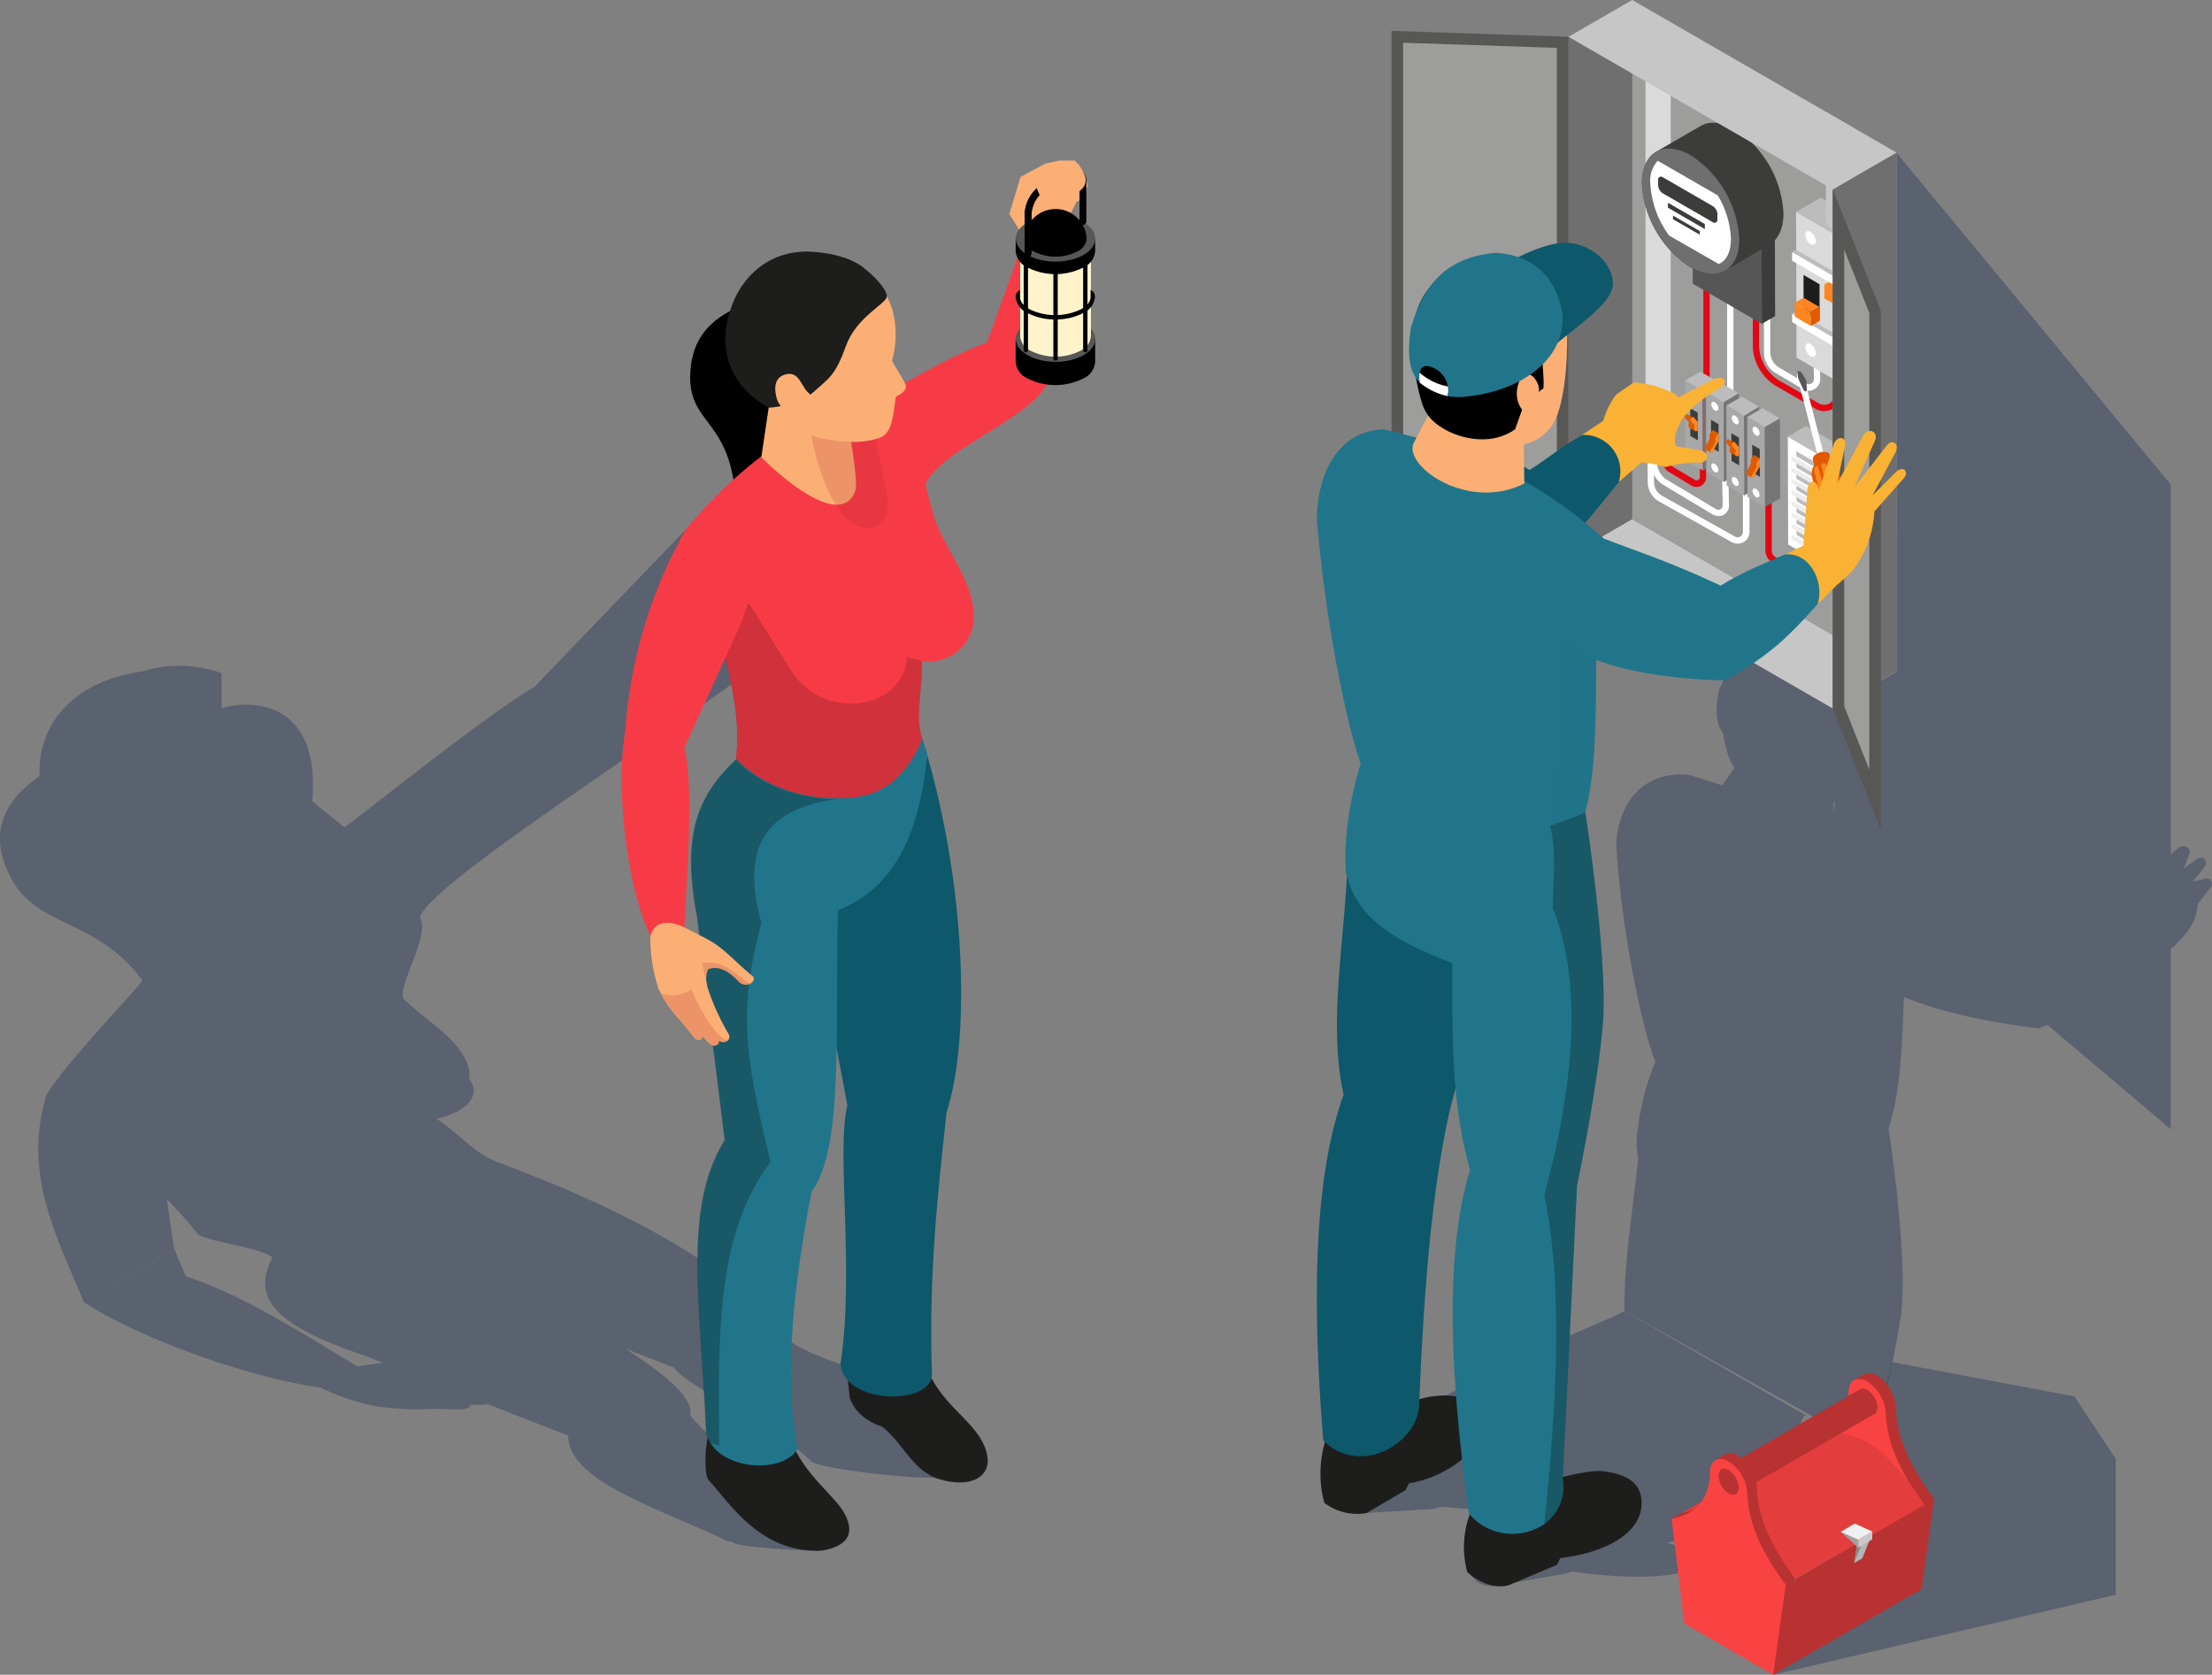 <svg xmlns="http://www.w3.org/2000/svg" width="944.047" height="714.735" viewBox="0 0 944.047 714.735">
  <rect x="0" y="0" width="944.047" height="714.735" fill="#808080" stroke="none"/>
  <g id="_30074_Convertido_" data-name="30074 [Convertido]" transform="translate(-0.002)">
    <g id="Layer_1" data-name="Layer 1" transform="translate(0.002)">
      <path id="Trazado_142" data-name="Trazado 142" d="M588.611,367.811l-4.2.87,4.553-5.568c3.1-3.509-.783-6.148-3.364-3.567l-5.075,3.683,2.291-5.8c1.711-3.074-2.552-5.307-5.075-2.552l-2.668,2.262V199.3L457.971,57.61,438.513,263.5c-2.465.522-4.988,1.16-7.6,1.943a48.582,48.582,0,0,0-9.425-2.552c-15.369-.551-25.026,3.683-31.522,11.02a24.1,24.1,0,0,0-4.611,6.612,58.387,58.387,0,0,0-3.074,6.5c-1.392,7.482-1.769,13.659,1.74,18.53a65.724,65.724,0,0,0,2.059,8.9,18.788,18.788,0,0,0,2.639,5.423l.232.232-5.278,7.482-1.682-.435c-4.031-1.334-8.149-2.668-12.44-3.973-19.632-1.972-30.507,12.035-31.174,30.3,2.726,40.25,11.8,80.269,16.761,92.158a101.153,101.153,0,0,0-6.5,22.01,102.726,102.726,0,0,0-1.421,10.382,28.776,28.776,0,0,0,.2,6.351c0,1.131,0,1.885.377,2.03-2.088,21.6-6.351,45.615-5.8,65.566l105,58.868a9.575,9.575,0,0,1,.493-1.8,459.053,459.053,0,0,0,12.615-56.113v-1.189c2.2-20.067-2.9-60.347-4.872-73.57-.377-2.726-.638-4.321-.638-4.321,5.191-14.963,5.8-35.176,6.583-55.939,20.444,8.7,49.733,12.586,57.534,13.368l3.712-1.45,52.633,44.542V397.419a19.843,19.843,0,0,0,1.769-1.392c5.945-6.061,9.135-10.092,9.773-17.805l5.017-6.525C594.092,369.7,591.8,366.129,588.611,367.811Zm-156.855-33.03-.522,5.6v-5.539Z" transform="translate(351.381 7.521)" fill="#223457" opacity="0.4"/>
      <path id="Trazado_143" data-name="Trazado 143" d="M171.737,459.643A140.13,140.13,0,0,1,185.28,474.9l115.473-66.7a13.8,13.8,0,0,0,0-3.944c-3.451-12.818-15.978-18.878-27.723-29.927-4.06-3.828,11.6-27.984,6.67-35.031,4.843-18.153,167.294-115.763,175.124-134.845a3.158,3.158,0,0,0,0-.522,36.539,36.539,0,0,0,18.994-6.873c3.625-2.9,5.133-6.09,4.611-8.9l-2.059-11.281a7.453,7.453,0,0,0-3.219-4.611l-2-10.759a7.888,7.888,0,0,0,1.392-5.8,3.77,3.77,0,0,0-2.9-2.9l-2.9-15.224a8.351,8.351,0,0,0,1.421-5.8l-1.247-6.815a11.31,11.31,0,0,0-7.076-7.511,1.8,1.8,0,0,0,.29-1.392L456.68,97.679l.174-2.175c-.319-.812-.7-1.566-1.044-2.32a10.092,10.092,0,0,0-3.48-6.09c-.464-.551-.9-1.131-1.421-1.711s-.986-1.16-1.508-1.653l-.609-.464-.493-.522c-.754-.522-1.421-1.131-2.146-1.595l-9.338.957-7.946,2.7-6.438,4.437-7.685,5.51L412.921,117.8l8.178,8.323a7.888,7.888,0,0,0-.783,5.423l1.653,7.047a8.148,8.148,0,0,0,1.856,3.335l-95.406,99.147c-16.558,9.135-67.6,49.849-80.907,59.854-4.118-3.886-15.137-11.6-13.658-11.774,3.393-44.542-28.825-42.425-38.771-39.09V234.989a54.518,54.518,0,0,0-34.161-.638c-29,4.147-44.455,22.387-43.5,44.629-13.339,9.28-20.3,20.937-15.253,36.307,10,30.188,37,21.256,59.245,50.951-8.352,10.092-35.466,38.307-41.265,49.3v.174c-9.222,31.609,2.755,56.142,14.76,84.329.261.928.986,2.349,1.3,3.306L174.869,480.9ZM450.271,111.657l1.769-6.119,1.8-1.247,2.088,10.9a19.371,19.371,0,0,0-5.655-3.422Z" transform="translate(-100.522 52.245)" fill="#223457" opacity="0.4"/>
      <path id="Trazado_144" data-name="Trazado 144" d="M420.79,228.09c-3.77,3.161-77.92,30.71-104.947,55.794,0,0-5.974,7.163-5.8,7.308-8.381,3.277-11.194,12.615-13.224,16.123,3.161,2.9,3.741,6.293,10.672,7.163l32.073-1.943,3.335-.986a161.144,161.144,0,0,0,31.9.638c-3.393,3.451-6.728,6.989-9.976,10.527l.232.261c-8.7,3.19-9.106,12.963-11.107,16.558,3.335,2.9,3.132,5.423,10.962,6.061l30.391-5.365,3.393-.928c19.748,2.9,44.89,3.6,52.981-2.465,5.191-3.886-.812-6.9-12.064-9.657-5.22-.986,41.294-3.248,33.32-3.944l24.5-50.284.783-.377Z" transform="translate(272.422 331.414)" fill="#223457" opacity="0.4"/>
      <path id="Trazado_145" data-name="Trazado 145" d="M423.408,357.329c6.061,3.161,37.959,6.96,53.619,6.873V332.129a23.2,23.2,0,0,0-4.263-.957c0-.2-9.309-2.9-9.512-3.132-21.2-13.368-40.6-12.991-55.446-27.375-7.54-16.471-48.66-44.774-109.21-67.654v-.145l-7.772-2.9-1.392-.522a40.6,40.6,0,0,1-7.627-4c-4.872-3.393-8.845-7.743-17.4-13.832l-.87-.638h-.2c14.992-3.451,18.675-10.875,14.122-17.051l-115.473,66.7c10.208,4.147,25.78,5.133,31.435,9.541-4.321,8.323-4.35,15.369,1.363,22.01s18.1,13.253,37.844,19.806l7.888,3.074-10.846,1.595c-25.432-15.4-51.328-31.638-73.193-38.336l-4.9-11.6L112.83,289.094c21.111,14.209,67.915,31.9,101.177,36.6a97.406,97.406,0,0,0,24.069,8.062l2.9.348a135.386,135.386,0,0,0,20.589.7l11.049.145c2.407.29,6.264-.812,4.785-1.943h5.394a11.6,11.6,0,0,0,2.407-.319l14.7,5.8,19.719,7.685a14.671,14.671,0,0,0,.464,3.567c4.408,16.993,36.915,26.969,67.6,41.468a14.5,14.5,0,0,0,2,.377c2.465,2.581,35.031,3.857,37.38,3.857,4.582-6.583,9.918-17.544-1.479-18.53a3.168,3.168,0,0,0,.145-.493c-20.908-6.873-38.279-21.227-54-38.742,1.566-7.656-10.556-17.4-27.636-28.593l20.734,8.091C371.964,326.706,407.748,341.292,423.408,357.329Z" transform="translate(-77.138 266.495)" fill="#223457" opacity="0.4"/>
      <path id="Trazado_146" data-name="Trazado 146" d="M226.51,141.324c17.747-6.554,34.364-19.255,55.939-27.143l15.63-43.7H313.1c7.54,27.056-1.3,42.483-5.394,62.116-10.237,16.964-52.546,29.463-53.01,47.355Z" transform="translate(138.841 31.973)" fill="#f73b46"/>
      <path id="Trazado_147" data-name="Trazado 147" d="M253.536,95.957l1.1-5.394-5.568-9.019,4.785-15.775,5.8-3.161,4.93-2.552,5.8-1.276h6.525a17.676,17.676,0,0,1,1.885,2,21.923,21.923,0,0,1,3.654,8.7l-1.421,5.249-3.335,1.682-2.378,4.814-1.856,4.988a6.931,6.931,0,0,1-2.233,3.074l-2.9,2.349-2.9,5.626Z" transform="translate(181.702 9.744)" fill="#fcaf75"/>
      <path id="Trazado_148" data-name="Trazado 148" d="M225.164,80c-12.034,4.553-21.053,12.064-22.735,25.925-3.045,25,15.688,21.024,18.849,54.141l24.533-17.95-1.3-49.5Z" transform="translate(92.455 50.06)"/>
      <path id="Trazado_149" data-name="Trazado 149" d="M226.212,240.475c-1.653,4.35-.812,9.86,0,17.4,1.653,4.93,5.8,9.57,13.716,12.267,9.251,7.047,12.934,19.023,24.62,22.474,13.4,3.973,21.517-1.218,20.444-9.222-1.827-13.745-17.4-19.835-24.794-35.727l-6.7-15.746H229.518Z" transform="translate(136.47 338.691)" fill="#1d1d1b"/>
      <path id="Trazado_150" data-name="Trazado 150" d="M219.58,218.629l16.384,87.2c-4.872,19.777,3.161,69.6-2.9,110.2,1.16,17.4,38.482,18.24,39.032,4.756-1.566-41.874,2.552-78.3,6.206-111.994,10.933-33.2,8.033-106.426-13.136-167.816l-43.034,22.271Z" transform="translate(125.674 165.896)" fill="#0e586b"/>
      <path id="Trazado_151" data-name="Trazado 151" d="M207.783,247.989c-3.77,5.249-4.292,21.72-2.291,24.707,9.57,10.585,22.735,31.9,48.95,30.3,10.614-1.972,13.571-7.134,9.57-15.2s-17.4-16.587-23.2-31.9l-6.641-13.456Z" transform="translate(96.728 358.696)" fill="#1d1d1b"/>
      <path id="Trazado_152" data-name="Trazado 152" d="M303,150.347c-3.161,31.2-12.18,56.432-38.133,66.7-1.334,50.081,2.581,101.5-11.223,119.91-7.859,40.25-11.919,79.08-6,109.993-6.322,10.353-30.217,9.135-37.321-2.755a13.86,13.86,0,0,1-1.682-4.35c-2.2-53.648-10.266-95.435,7.946-124.7l-11.773-95.232c-6.351-33.668-.812-51.067,16.674-67.335,2.117-1.943,4.379-3.886,6.844-5.8l72.5-2.9Z" transform="translate(92.774 171.425)" fill="#21758a"/>
      <path id="Trazado_153" data-name="Trazado 153" d="M324.69,188.765a19.11,19.11,0,0,1-22.068,18.124v1.276c-.2,6.815-1.537,15.253-1.363,22.677a35.413,35.413,0,0,0,1.015,7.946,3.86,3.86,0,0,0,.377,1.16,47.558,47.558,0,0,1-11.4,17.4,24.624,24.624,0,0,1-1.943,1.595,30.971,30.971,0,0,1-10.266,5.1l-.812.232h-.406c-.754.174-1.566.348-2.436.493a43.5,43.5,0,0,1-5.8.638h-3.77c-13.687,0-31.348-4.756-42.657-16.964,2.494-18.5-3.77-42.193-10.266-62.087-5.046-15.369-10.237-28.448-11.6-35.031a196.584,196.584,0,0,1,42.048-38.511c15.456-10.759,22.59-24.475,40.221-17.863s19.69,41.729,26.1,55.591S324.632,174.324,324.69,188.765Z" transform="translate(90.945 75.183)" fill="#f73b46"/>
      <path id="Trazado_154" data-name="Trazado 154" d="M232.288,216.749c-10.5,38.887-6.438,58.549,3.886,101.931-21.865,29.55-22.59,67.016-21.865,121.128l-4.031-1.3a13.457,13.457,0,0,1-1.682-4.35c-2.2-53.648-10.266-95.435,7.946-124.7l-11.8-95.2c-6.351-33.668-.754-51.067,16.732-67.335,11.31,12.209,29,16.848,42.657,16.964C232.288,168.35,223.85,186.1,232.288,216.749Z" transform="translate(92.667 177.2)" opacity="0.25"/>
      <path id="Trazado_155" data-name="Trazado 155" d="M294.7,180.373a3.863,3.863,0,0,0,.377,1.16,50.2,50.2,0,0,1-11.4,17.4,24.628,24.628,0,0,1-1.943,1.6,28.679,28.679,0,0,1-10.266,5.1l-.812.232c-.928.232-1.856.435-2.9.609a51.13,51.13,0,0,1-5.8.638h-3.77c-13.687,0-31.348-4.756-42.657-16.964,2.494-18.5-3.77-42.193-10.266-62.087l15.978-4.089,17.4,27.781c13.484,22.706,48.486,18.24,49.965-4.988l6.409,1.769v1.044c0,10.179-1.334,16.819-1.363,22.677a28.189,28.189,0,0,0,1.044,8.12Z" transform="translate(98.487 133.598)" fill="#ab2930" opacity="0.5"/>
      <path id="Trazado_156" data-name="Trazado 156" d="M218.792,117.016A203.2,203.2,0,0,0,193.5,202.447c-4.031,23.054.319,65.015,10.759,87.171,2.61-3.19,7.25-4.64,14.5-3.77,1.711-30.826,3.77-60.724,0-76.7l23.2-50.864C258.027,123.4,231.87,100.429,218.792,117.016Z" transform="translate(73.308 109.929)" fill="#f73b46"/>
      <path id="Trazado_157" data-name="Trazado 157" d="M239.062,196.866a4.234,4.234,0,0,1-4.93-.638c-3.886-4.06-7.975-7.25-13.223-5.452a9.773,9.773,0,0,0-.435,6.641V198a100.516,100.516,0,0,0,9.251,20.56,2.262,2.262,0,0,1-.551,2.755,3.074,3.074,0,0,1-3.6,0c.2,2.088-2.494,2.9-4.292.986l-2.7-2.9c-.29,2.407-3.161,1.74-4.031,0l-5.1-6.322a47.993,47.993,0,0,1-8.7-11.948c-.319-.667-.667-1.3-.986-2a70.5,70.5,0,0,1-3.538-22.474c1.74-6.235,7.308-7.134,14.5-3.77l8.7,4.466c8.033,3.944,12.093,9.57,20.705,16.558C240.8,194.894,240.222,196.17,239.062,196.866Z" transform="translate(81.311 222.863)" fill="#fcaf75"/>
      <path id="Trazado_158" data-name="Trazado 158" d="M226.259,202.7a3.074,3.074,0,0,1-3.6,0c.2,2.088-2.494,2.9-4.292.986l-2.7-2.9c-.29,2.407-3.161,1.74-4.031,0l-5.1-6.322a47.994,47.994,0,0,1-8.7-11.947,15.021,15.021,0,0,0,12.876-1.769C214.34,189.421,221.01,201.107,226.259,202.7Z" transform="translate(84.371 241.473)" fill="#ab2930" opacity="0.2"/>
      <path id="Trazado_159" data-name="Trazado 159" d="M224.565,185.764a4.2,4.2,0,0,1-4.9-.638c-3.886-4.06-7.975-7.25-13.223-5.452a9.772,9.772,0,0,0-.435,6.641l-2.146-9.164C213.372,174.918,220.012,183.937,224.565,185.764Z" transform="translate(95.808 233.965)" fill="#ab2930" opacity="0.2"/>
      <path id="Trazado_160" data-name="Trazado 160" d="M216.485,93.32l-3.915,26.418c5.945,6.293,35.031,32.682,40.424,13.281,0-12.412-3.886-24.33-3.161-35.176Z" transform="translate(112.356 75.366)" fill="#fcaf75"/>
      <path id="Trazado_161" data-name="Trazado 161" d="M219.17,91.9c0,27.433,12.818,66.7,29.55,60,11.89-4.756,0-24.794,0-43.5Z" transform="translate(124.895 72.669)" fill="#ab2930" opacity="0.2"/>
      <path id="Trazado_162" data-name="Trazado 162" d="M220.976,133.894A33.117,33.117,0,0,1,210.16,107.1c1.972-18.1,12.383-35.379,29.521-34.277,20.067,1.769,33.581,12.238,34.8,30.536a39.555,39.555,0,0,1-1.276,13.687c-1.073,0,3.973,7.018,5.6,10.7,1.3,2.9-4.089,5.22-4.089,5.22-1.218,7.395-1.247,15.775-7.221,17.66-8.265,2.639-16.123,1.682-25.026,0S220.976,133.894,220.976,133.894Z" transform="translate(107.633 36.329)" fill="#fcaf75"/>
      <path id="Trazado_163" data-name="Trazado 163" d="M225.757,138.809s12.237-.493,19.255-6.757,9.28-7.337,13.745-19.661,17.2-17.95,17.4-20.966-5.394-9.048-10.672-12.933c-8.7-6.322-23.373-6.322-23.373-6.322-16.3,0-28.332,10.469-33,25.722C204.066,114.45,209.373,129.675,225.757,138.809Z" transform="translate(102.301 35.184)" fill="#1d1d1b"/>
      <path id="Trazado_164" data-name="Trazado 164" d="M219.957,90.223c-4.93.7-5.974,4.64-5.017,9.077a9.541,9.541,0,0,0,9.135,8.12c4.408-.551,4.988-4.756,5.365-8.7C226.047,96.777,225.264,89.5,219.957,90.223Z" transform="translate(116.25 69.387)" fill="#fcaf75"/>
      <path id="Trazado_165" data-name="Trazado 165" d="M250,85v9.976a8.41,8.41,0,0,0,4.988,6.931,26.476,26.476,0,0,0,23.982,0,8.41,8.41,0,0,0,4.959-6.931V85Z" transform="translate(183.469 59.559)"/>
      <ellipse id="Elipse_1" data-name="Elipse 1" cx="16.964" cy="9.802" rx="16.964" ry="9.802" transform="translate(433.527 134.816)" fill="#575756"/>
      <path id="Trazado_166" data-name="Trazado 166" d="M250.66,71.77v37.293a7.54,7.54,0,0,0,4.437,6.177,23.663,23.663,0,0,0,21.343,0,7.539,7.539,0,0,0,4.437-6.177V71.77Z" transform="translate(184.723 34.424)" fill="#fff3cc"/>
      <path id="Trazado_167" data-name="Trazado 167" d="M276.383,71.332c5.8,3.393,5.8,8.9,0,12.325a23.663,23.663,0,0,1-21.343,0c-5.8-3.422-5.8-8.932,0-12.324A23.46,23.46,0,0,1,276.383,71.332Z" transform="translate(184.78 28.714)" fill="#575756"/>
      <path id="Trazado_168" data-name="Trazado 168" d="M267.024,90.368a25.229,25.229,0,0,1-11.774-2.639A8.381,8.381,0,0,1,250,80.74a3.045,3.045,0,0,1,1.827-2.9v2.9c0,1.972,1.479,3.857,4.2,5.336a25.287,25.287,0,0,0,21.749,0c2.726-1.479,4.2-3.364,4.2-5.336v-2.9a2.9,2.9,0,0,1,1.856,2.9,8.41,8.41,0,0,1-5.191,6.989,25.228,25.228,0,0,1-11.629,2.639Z" transform="translate(183.468 45.956)"/>
      <path id="Trazado_169" data-name="Trazado 169" d="M250,70.27v5.336a8.41,8.41,0,0,0,4.988,6.931,26.476,26.476,0,0,0,23.982,0,8.41,8.41,0,0,0,4.959-6.931V70.27Z" transform="translate(183.469 31.574)"/>
      <ellipse id="Elipse_2" data-name="Elipse 2" cx="16.964" cy="9.802" rx="16.964" ry="9.802" transform="translate(433.527 92.042)" fill="#575756"/>
      <path id="Trazado_170" data-name="Trazado 170" d="M277.687,75.271a6.612,6.612,0,0,1-3.886,5.423,20.705,20.705,0,0,1-18.733,0,5.8,5.8,0,0,1,0-10.817,20.705,20.705,0,0,1,18.733,0A6.612,6.612,0,0,1,277.687,75.271Z" transform="translate(186.057 26.573)" fill="#3c3c3b"/>
      <path id="Trazado_171" data-name="Trazado 171" d="M277.786,78.547a6.612,6.612,0,0,1-3.886,5.423,20.705,20.705,0,0,1-18.733,0,6.583,6.583,0,0,1-3.857-5.423,13.252,13.252,0,0,1,26.476,0Z" transform="translate(185.958 23.297)"/>
      <path id="Trazado_172" data-name="Trazado 172" d="M256.478,114.362a.928.928,0,0,1-.928-.928V75.388a.928.928,0,1,1,1.856,0v38.047A.928.928,0,0,1,256.478,114.362Z" transform="translate(194.013 39.534)"/>
      <path id="Trazado_173" data-name="Trazado 173" d="M260.858,113.123a.928.928,0,0,1-.928-.928V74.207a.928.928,0,0,1,.928-.957.957.957,0,0,1,.928.957v38.046A.928.928,0,0,1,260.858,113.123Z" transform="translate(202.335 37.236)"/>
      <path id="Trazado_174" data-name="Trazado 174" d="M252.108,113.123a.928.928,0,0,1-.928-.928V74.207a.928.928,0,0,1,.928-.957.957.957,0,0,1,.928.957v38.046A.928.928,0,0,1,252.108,113.123Z" transform="translate(185.711 37.236)"/>
      <path id="Trazado_175" data-name="Trazado 175" d="M252.77,97.757a1.45,1.45,0,0,1-1.45-1.45V79.633a16.008,16.008,0,0,1,7.308-12.7l10.324-5.974a5.452,5.452,0,0,1,8.7,5.075v16.7a1.45,1.45,0,0,1-2.9,0V66.09a2.615,2.615,0,0,0-4.437-2.436l-10.324,5.8a13.252,13.252,0,0,0-5.8,10.208V96.336A1.45,1.45,0,0,1,252.77,97.757Z" transform="translate(185.977 11.772)"/>
      <path id="Trazado_176" data-name="Trazado 176" d="M252.77,93.244a1.45,1.45,0,0,1-1.45-1.45V75.119a16.008,16.008,0,0,1,7.308-12.7,1.479,1.479,0,0,1,2,.522,1.45,1.45,0,0,1-.551,1.972,13.252,13.252,0,0,0-5.8,10.208V91.794a1.45,1.45,0,0,1-1.508,1.45Z" transform="translate(185.977 16.285)"/>
      <path id="Trazado_177" data-name="Trazado 177" d="M271.135,59.21a21.375,21.375,0,0,1,3.132,5.017,5.365,5.365,0,0,1-1.421,6.061l-.812.725-.9,1.8-3.973,1.45h-3.509l-2.407,1.45-4.35,1.566L252.75,67.3Z" transform="translate(188.694 10.561)" fill="#fcaf75"/>
      <path id="Trazado_178" data-name="Trazado 178" d="M260.96,333.884l146.212-34.161V241.754l-17.66-26.65L311.795,200.46,301.993,239Z" transform="translate(495.788 380.851)" fill="#223457" opacity="0.4"/>
      <path id="Trazado_179" data-name="Trazado 179" d="M370.807,141.531,351.436,152.7l-7.8,4.524-2.929-1.711L230.83,92.088l27.2-15.688,82.676,47.732,10.73,6.206Z" transform="translate(438.545 145.151)" fill="#c6c6c6"/>
      <path id="Trazado_180" data-name="Trazado 180" d="M353.006,286.683,240.2,221.522V0L353.035,65.131Z" transform="translate(456.347)" fill="#9d9d9c"/>
      <path id="Trazado_181" data-name="Trazado 181" d="M230.83,237.24,258,221.522V0L230.83,15.688Z" transform="translate(438.545)" fill="#706f6f"/>
      <path id="Trazado_182" data-name="Trazado 182" d="M381.479,157.033a4.756,4.756,0,0,1-2.32-.58l-31.116-17.4a9.57,9.57,0,0,1-4.872-8.236l-.232-37.7h2.7l.232,37.7a6.873,6.873,0,0,0,3.48,5.8l31.087,17.4a2.291,2.291,0,0,0,2.233,0,2.2,2.2,0,0,0,1.131-1.972V99.355h2.813v52.662a4.988,4.988,0,0,1-5.017,5.017Z" transform="translate(360.044 74.986)" fill="#fff"/>
      <path id="Trazado_183" data-name="Trazado 183" d="M372.418,146.713a4.756,4.756,0,0,1-2.233-.58l-21.053-12.615a11.194,11.194,0,0,1-5.452-9.512l-.29-31.667h2.668l.29,31.667a8.7,8.7,0,0,0,4.176,7.25l21.024,12.557a1.8,1.8,0,0,0,1.827,0,1.885,1.885,0,0,0,.928-1.624l-.9-46.4h2.7l.9,46.4a4.524,4.524,0,0,1-2.233,4A4.582,4.582,0,0,1,372.418,146.713Z" transform="translate(360.899 73.504)" fill="#fff"/>
      <path id="Trazado_184" data-name="Trazado 184" d="M359.992,135.346a3.973,3.973,0,0,1-2.03-.551l-9.8-5.945a6.177,6.177,0,0,1-2.9-5.191L345,96.633h2.7l.319,27.027a3.422,3.422,0,0,0,1.682,2.9l9.744,5.8a1.363,1.363,0,0,0,1.363,0,1.334,1.334,0,0,0,.7-1.189V91.79h2.668v39.5a4.089,4.089,0,0,1-4.06,4.06Z" transform="translate(363.958 72.46)" fill="#e30613"/>
      <path id="Trazado_185" data-name="Trazado 185" d="M348.1,203.661a5.394,5.394,0,0,1-5.394-5.394V48.343a5.394,5.394,0,1,1,10.759,0V198.267a5.365,5.365,0,0,1-5.365,5.394Z" transform="translate(359.579 -21.084)" fill="#dadada"/>
      <path id="Trazado_186" data-name="Trazado 186" d="M388.968,139.661a7.278,7.278,0,0,1-3.654-.986l-17.4-10.034a20.908,20.908,0,0,1-9.425-16.326V72.5h2.7v39.815a18.066,18.066,0,0,0,8.062,13.977l17.4,10.034a4.611,4.611,0,0,0,6.9-3.973V107.27h2.7v25.084a7.337,7.337,0,0,1-7.279,7.308Z" transform="translate(389.588 35.811)" fill="#e30613"/>
      <path id="Trazado_187" data-name="Trazado 187" d="M379.269,129.195a4.9,4.9,0,0,1-2.436-.667l-11.976-7.047a10.411,10.411,0,0,1-4.727-8.236V73.43h2.7v39.815a7.858,7.858,0,0,0,3.393,5.8l11.947,7.047a2.146,2.146,0,0,0,2.2,0,2.262,2.262,0,0,0,1.073-1.943l-.348-22.59h2.7l.348,22.59a4.872,4.872,0,0,1-2.407,4.292,5.075,5.075,0,0,1-2.465.754Z" transform="translate(392.703 37.578)" fill="#fff"/>
      <rect id="Rectángulo_415" data-name="Rectángulo 415" width="2.697" height="72.7" transform="translate(726.966 90.94)" fill="#e30613"/>
      <rect id="Rectángulo_416" data-name="Rectángulo 416" width="2.697" height="68.495" transform="translate(737.116 101.931)" fill="#fff"/>
      <path id="Trazado_188" data-name="Trazado 188" d="M373.534,159.648a5.8,5.8,0,0,1-2.9-.841l-7.395-4.466a6,6,0,0,1-2.9-5.162V98.75h2.7v50.429a3.392,3.392,0,0,0,1.595,2.9l7.395,4.437a3.074,3.074,0,0,0,4.669-2.61l.2-16.123h2.7l-.2,16.094a5.814,5.814,0,0,1-5.858,5.771Z" transform="translate(393.102 85.683)" fill="#e30613"/>
      <g id="Grupo_22" data-name="Grupo 22" transform="translate(722.327 75.02)">
        <path id="Trazado_189" data-name="Trazado 189" d="M278.553,44.138,249.09,27l.116,42.773,29.463,17.138Z" transform="translate(-249.09 -23.723)" fill="#565656"/>
        <path id="Trazado_190" data-name="Trazado 190" d="M284.237,42.979,254.774,25.87l-5.684,3.277,29.463,17.138Z" transform="translate(-249.09 -25.87)" fill="#616060"/>
        <path id="Trazado_191" data-name="Trazado 191" d="M259.25,35.076l.116,42.773,5.684-3.306-.116-42.773Z" transform="translate(-229.787 -14.661)" fill="#3c3c3c"/>
      </g>
      <path id="Trazado_192" data-name="Trazado 192" d="M348.279,65.6l18.936-10.991c3.77-2.2,8.99-1.885,14.789,1.45a45.528,45.528,0,0,1,20.589,35.872c0,6.554-2.32,11.194-6.061,13.339l-18.849,11.136.667-.493c-3.8,2.668-9.309,2.581-15.456-.986A45.644,45.644,0,0,1,342.16,79.057C342.189,72.387,344.6,67.776,348.279,65.6Z" transform="translate(358.563 -0.847)" fill="#3c3c3b"/>
      <path id="Trazado_193" data-name="Trazado 193" d="M363.01,59.871c-11.6-6.641-20.792-1.3-20.85,11.89a45.644,45.644,0,0,0,20.734,35.872c11.6,6.641,20.821,1.334,20.85-11.89A45.644,45.644,0,0,0,363.01,59.871Z" transform="translate(358.562 6.391)" fill="#706f6f"/>
      <path id="Trazado_194" data-name="Trazado 194" d="M343.433,68.322a40.889,40.889,0,0,0,8.062,22.416l21.14,12.122c3.277-1.3,5.191-5.1,5.22-10.672a39,39,0,0,0-5.626-18.617L346.623,58.81a12.5,12.5,0,0,0-3.19,9.512Z" transform="translate(360.885 9.801)" fill="#fff"/>
      <path id="Trazado_195" data-name="Trazado 195" d="M346.532,68.269l21.314,12.3a1.236,1.236,0,0,0,2-1.131V77.142a4.321,4.321,0,0,0-2-3.422L346.532,61.4a1.217,1.217,0,0,0-1.972,1.131v2.32a4.379,4.379,0,0,0,1.972,3.422Z" transform="translate(363.122 14.233)" fill="#3c3c3b"/>
      <path id="Trazado_196" data-name="Trazado 196" d="M245.48,31.957l15.746,9.106V38.917L245.48,29.84Z" transform="translate(466.378 56.693)" fill="#3c3c3b"/>
      <path id="Trazado_197" data-name="Trazado 197" d="M246.22,33.267l11.426,6.612V38.313L246.22,31.73Z" transform="translate(467.784 60.283)" fill="#3c3c3b"/>
      <g id="Grupo_23" data-name="Grupo 23" transform="translate(719.224 158.624)">
        <path id="Trazado_198" data-name="Trazado 198" d="M255.473,60.34l-7.453-4.35.087,34.1,7.482,4.35Z" transform="translate(-248.02 -52.249)" fill="#a8a8a8"/>
        <path id="Trazado_199" data-name="Trazado 199" d="M251.969,61.965,248.75,60.08l.087,11.832,3.219,1.885Z" transform="translate(-246.633 -44.479)" fill="#3c3c3b"/>
        <path id="Trazado_200" data-name="Trazado 200" d="M262,59.021,254.516,54.7l-6.5,3.741,7.453,4.35Z" transform="translate(-248.02 -54.7)" fill="#bcbcbc"/>
        <path id="Trazado_201" data-name="Trazado 201" d="M250.59,59.96l.116,34.1,6.5-3.77-.087-34.1Z" transform="translate(-243.137 -51.869)" fill="#757575"/>
      </g>
      <path id="Trazado_202" data-name="Trazado 202" d="M349.32,93.76a3.335,3.335,0,0,0,1.508,2.61.94.94,0,0,0,1.508-.87,3.422,3.422,0,0,0-1.508-2.61C349.987,92.281,349.32,92.658,349.32,93.76Z" transform="translate(372.166 73.998)" fill="#fff"/>
      <path id="Trazado_203" data-name="Trazado 203" d="M349.32,102.674a3.335,3.335,0,0,0,1.508,2.61.94.94,0,0,0,1.508-.87,3.422,3.422,0,0,0-1.508-2.61C349.987,101.4,349.32,101.8,349.32,102.674Z" transform="translate(372.166 91.184)" fill="#fff"/>
      <g id="Grupo_24" data-name="Grupo 24" transform="translate(719.064 176.762)">
        <path id="Trazado_204" data-name="Trazado 204" d="M349.52,96.8h.174l2.378,1.363H351.9L349.52,96.77Z" transform="translate(-346.518 -94.841)" fill="#e05a00"/>
        <path id="Trazado_205" data-name="Trazado 205" d="M348.79,96.5a.957.957,0,0,1,.377-.319.406.406,0,0,1,.464,0l2.378,1.392h-.493a1.975,1.975,0,0,0-.348.348,1.073,1.073,0,0,0-.2,1.189l1.653,1.943a2.146,2.146,0,0,0,0,2.059.608.608,0,0,0,.232.174l-2.378-1.363a.668.668,0,0,1-.2-.2,2,2,0,0,1,0-2.03l-1.653-1.972C348.384,97.454,348.471,96.932,348.79,96.5Z" transform="translate(-348.485 -96.105)" fill="#e05a00"/>
        <path id="Trazado_206" data-name="Trazado 206" d="M349.954,96.752a1.975,1.975,0,0,0-.348.348,1.073,1.073,0,0,0-.2,1.189l1.653,1.943a2.146,2.146,0,0,0,0,2.059,1.044,1.044,0,0,0,1.392,0v-3.8h-.174L350.65,96.52A4.558,4.558,0,0,0,349.954,96.752Z" transform="translate(-346.923 -95.316)" fill="#ff8521"/>
      </g>
      <g id="Grupo_25" data-name="Grupo 25" transform="translate(728.097 163.525)">
        <path id="Trazado_207" data-name="Trazado 207" d="M258.533,62.011,251.08,57.69l.087,34.1,7.482,4.321Z" transform="translate(-251.08 -53.92)" fill="#a8a8a8"/>
        <path id="Trazado_208" data-name="Trazado 208" d="M255.029,63.655,251.81,61.77l.087,11.861,3.219,1.856Z" transform="translate(-249.693 -46.169)" fill="#3c3c3b"/>
        <path id="Trazado_209" data-name="Trazado 209" d="M265.057,60.711l-7.482-4.321-6.5,3.77,7.453,4.321Z" transform="translate(-251.08 -56.39)" fill="#bcbcbc"/>
        <path id="Trazado_210" data-name="Trazado 210" d="M253.65,61.65l.116,34.1,6.5-3.77-.087-34.1Z" transform="translate(-246.197 -53.559)" fill="#757575"/>
      </g>
      <path id="Trazado_211" data-name="Trazado 211" d="M352.38,95.358a3.248,3.248,0,0,0,1.508,2.581.931.931,0,0,0,1.508-.87,3.248,3.248,0,0,0-1.508-2.581C353.047,94,352.38,94.4,352.38,95.358Z" transform="translate(377.979 77.185)" fill="#fff"/>
      <path id="Trazado_212" data-name="Trazado 212" d="M352.38,104.42a3.335,3.335,0,0,0,1.508,2.61.936.936,0,0,0,1.508-.87,3.335,3.335,0,0,0-1.508-2.61C353.047,103.086,352.38,103.463,352.38,104.42Z" transform="translate(377.979 94.426)" fill="#fff"/>
      <g id="Grupo_26" data-name="Grupo 26" transform="translate(727.604 183.534)">
        <path id="Trazado_213" data-name="Trazado 213" d="M351.6,105.69l1.943-3.741a2.407,2.407,0,0,1,.232-2.175,3.507,3.507,0,0,1,1.16-1.334l2.378,1.392a3.132,3.132,0,0,0-1.16,1.334,2.406,2.406,0,0,0-.232,2.175l-1.943,3.741c-.232.435-.232.87,0,1.015L351.6,106.7C351.372,106.589,351.372,106.125,351.6,105.69Z" transform="translate(-351.43 -98.44)" fill="#e05a00"/>
        <path id="Trazado_214" data-name="Trazado 214" d="M355.766,98.92a3.132,3.132,0,0,0-1.16,1.334,2.407,2.407,0,0,0-.232,2.175l-1.943,3.741c-.261.464-.232.928,0,1.044a.464.464,0,0,0,.435,0,1.479,1.479,0,0,0,.522-.58l1.943-3.741a1.219,1.219,0,0,0,.406-.174Z" transform="translate(-349.879 -97.528)" fill="#ff8521"/>
      </g>
      <g id="Grupo_27" data-name="Grupo 27" transform="translate(736.797 169.295)">
        <path id="Trazado_215" data-name="Trazado 215" d="M261.562,64.02l-7.482-4.35.087,34.132,7.482,4.321Z" transform="translate(-254.08 -55.929)" fill="#a8a8a8"/>
        <path id="Trazado_216" data-name="Trazado 216" d="M258.058,65.645,254.81,63.76l.087,11.832,3.248,1.885Z" transform="translate(-252.693 -48.159)" fill="#3c3c3b"/>
        <path id="Trazado_217" data-name="Trazado 217" d="M268.057,62.7,260.6,58.38l-6.525,3.741,7.482,4.35Z" transform="translate(-254.08 -58.38)" fill="#bcbcbc"/>
        <path id="Trazado_218" data-name="Trazado 218" d="M256.66,63.64l.087,34.1,6.525-3.77-.116-34.1Z" transform="translate(-249.178 -55.549)" fill="#757575"/>
      </g>
      <path id="Trazado_219" data-name="Trazado 219" d="M355.39,97.323a3.335,3.335,0,0,0,1.479,2.61.931.931,0,0,0,1.508-.87,3.248,3.248,0,0,0-1.508-2.581C356.057,95.989,355.39,96.366,355.39,97.323Z" transform="translate(383.698 80.962)" fill="#fff"/>
      <path id="Trazado_220" data-name="Trazado 220" d="M355.39,106.41a3.393,3.393,0,0,0,1.479,2.61.936.936,0,0,0,1.508-.87,3.335,3.335,0,0,0-1.508-2.61C356.057,105.076,355.39,105.453,355.39,106.41Z" transform="translate(383.698 98.206)" fill="#fff"/>
      <g id="Grupo_28" data-name="Grupo 28" transform="translate(736.658 187.445)">
        <path id="Trazado_221" data-name="Trazado 221" d="M355.58,100.46h.2l2.378,1.392h-.2l-2.378-1.363Z" transform="translate(-352.599 -98.513)" fill="#e05a00"/>
        <path id="Trazado_222" data-name="Trazado 222" d="M354.865,100.17a.9.9,0,0,1,.348-.319.522.522,0,0,1,.493,0l2.349,1.392a.464.464,0,0,0-.464,0,1.333,1.333,0,0,0-.348.348c-.319.406-.435.928-.232,1.189l1.653,1.943a2.059,2.059,0,0,0,0,2.059,1.336,1.336,0,0,0,.2.2l-2.378-1.392-.2-.174a2.059,2.059,0,0,1,0-2.059l-1.653-1.972a1.16,1.16,0,0,1,.232-1.218Z" transform="translate(-354.552 -99.789)" fill="#e05a00"/>
        <path id="Trazado_223" data-name="Trazado 223" d="M356.046,100.449a1.333,1.333,0,0,0-.348.348c-.319.406-.435.928-.232,1.189l1.653,1.943a2.059,2.059,0,0,0,0,2.059c.319.377.841.377,1.392,0v-3.77h-.2l-1.653-1.972a.435.435,0,0,0-.609.2Z" transform="translate(-353.007 -99.024)" fill="#ff8521"/>
      </g>
      <g id="Grupo_29" data-name="Grupo 29" transform="translate(745.671 174.196)">
        <path id="Trazado_224" data-name="Trazado 224" d="M264.622,65.691,257.14,61.37l.116,34.1,7.453,4.321Z" transform="translate(-257.14 -57.6)" fill="#a8a8a8"/>
        <path id="Trazado_225" data-name="Trazado 225" d="M261.1,67.335,257.88,65.45l.058,11.861,3.248,1.856Z" transform="translate(-255.734 -49.849)" fill="#3c3c3b"/>
        <path id="Trazado_226" data-name="Trazado 226" d="M271.117,64.42l-7.453-4.35-6.525,3.77,7.482,4.321Z" transform="translate(-257.14 -60.07)" fill="#bcbcbc"/>
        <path id="Trazado_227" data-name="Trazado 227" d="M259.72,65.311l.087,34.1,6.525-3.741-.116-34.1Z" transform="translate(-252.238 -57.22)" fill="#757575"/>
      </g>
      <path id="Trazado_228" data-name="Trazado 228" d="M358.45,99.06a3.277,3.277,0,0,0,1.479,2.581.931.931,0,0,0,1.508-.87,3.248,3.248,0,0,0-1.392-2.668C359.117,97.7,358.45,98.1,358.45,99.06Z" transform="translate(389.512 84.155)" fill="#fff"/>
      <path id="Trazado_229" data-name="Trazado 229" d="M358.45,108.1a3.393,3.393,0,0,0,1.479,2.61.936.936,0,0,0,1.508-.87,3.335,3.335,0,0,0-1.508-2.61C359.117,106.766,358.45,107.143,358.45,108.1Z" transform="translate(389.512 101.417)" fill="#fff"/>
      <g id="Grupo_30" data-name="Grupo 30" transform="translate(745.188 194.205)">
        <path id="Trazado_230" data-name="Trazado 230" d="M357.657,109.37l1.943-3.741a2.523,2.523,0,0,1,.232-2.175,3.86,3.86,0,0,1,1.189-1.334l2.378,1.392a3.393,3.393,0,0,0-1.189,1.334,2.522,2.522,0,0,0-.232,2.175l-1.943,3.741c-.232.435-.2.87,0,1.015l-2.378-1.363C357.454,110.269,357.425,109.8,357.657,109.37Z" transform="translate(-357.494 -102.12)" fill="#e05a00"/>
        <path id="Trazado_231" data-name="Trazado 231" d="M361.841,102.6a3.393,3.393,0,0,0-1.189,1.334,2.523,2.523,0,0,0-.232,2.175l-1.943,3.741c-.232.464-.2.928,0,1.044a.551.551,0,0,0,.464,0,1.421,1.421,0,0,0,.493-.58l1.943-3.741h.406Z" transform="translate(-355.936 -101.208)" fill="#ff8521"/>
      </g>
      <g id="Grupo_31" data-name="Grupo 31" transform="translate(766.55 84.329)">
        <path id="Trazado_232" data-name="Trazado 232" d="M289.917,46.056,264.34,31.18l.174,62.2,25.606,14.876Z" transform="translate(-264.34 -25.09)" fill="#dadada"/>
        <path id="Trazado_233" data-name="Trazado 233" d="M300.5,43.956,274.9,29.08,264.34,35.17l25.577,14.876Z" transform="translate(-264.34 -29.08)" fill="#bcbcbc"/>
        <path id="Trazado_234" data-name="Trazado 234" d="M273.16,40.3l.2,62.2,10.556-6.119-.174-62.174Z" transform="translate(-247.583 -19.334)" fill="#757575"/>
      </g>
      <g id="Grupo_32" data-name="Grupo 32" transform="translate(764.839 132.815)">
        <path id="Trazado_235" data-name="Trazado 235" d="M289.327,61.016,263.75,46.14v3.683L289.356,64.7Z" transform="translate(-263.75 -45.154)" fill="#fff"/>
        <path id="Trazado_236" data-name="Trazado 236" d="M291.067,60.676,265.461,45.8l-1.711.986,25.577,14.876Z" transform="translate(-263.75 -45.8)" fill="#bcbcbc"/>
        <path id="Trazado_237" data-name="Trazado 237" d="M272.57,51.916,272.6,55.6l1.711-.986V50.93Z" transform="translate(-246.993 -36.054)" fill="#757575"/>
      </g>
      <path id="Trazado_238" data-name="Trazado 238" d="M276.6,46.964,269.76,43.02l.029,15.543,6.815,3.973Z" transform="translate(512.507 81.733)" fill="#1d1d1b"/>
      <g id="Grupo_33" data-name="Grupo 33" transform="translate(778.584 119.272)">
        <path id="Trazado_239" data-name="Trazado 239" d="M275.334,45.843,268.49,41.87v5.916l6.844,3.973Z" transform="translate(-268.49 -39.724)" fill="#ff8521"/>
        <path id="Trazado_240" data-name="Trazado 240" d="M279.017,45.1l-6.844-3.973-3.683,2.146,6.844,3.973Z" transform="translate(-268.49 -41.13)" fill="#ff8521"/>
        <path id="Trazado_241" data-name="Trazado 241" d="M270.85,44.646v5.916l3.683-2.117V42.5Z" transform="translate(-264.006 -38.527)" fill="#e05a00"/>
      </g>
      <path id="Trazado_242" data-name="Trazado 242" d="M272.274,44.433,265.43,40.46,265.459,56l6.815,3.973Z" transform="translate(504.281 76.869)" fill="#1d1d1b"/>
      <g id="Grupo_34" data-name="Grupo 34" transform="translate(766.028 127.073)">
        <path id="Trazado_243" data-name="Trazado 243" d="M270.975,48.533,264.16,44.56v5.916L271,54.449Z" transform="translate(-264.16 -42.414)" fill="#ff8521"/>
        <path id="Trazado_244" data-name="Trazado 244" d="M274.687,47.793l-6.844-3.973-3.683,2.146,6.815,3.973Z" transform="translate(-264.16 -43.82)" fill="#ff8521"/>
        <path id="Trazado_245" data-name="Trazado 245" d="M266.51,47.336l.029,5.916,3.683-2.117V45.19Z" transform="translate(-259.695 -41.217)" fill="#e05a00"/>
      </g>
      <g id="Grupo_35" data-name="Grupo 35" transform="translate(764.839 106.571)">
        <path id="Trazado_246" data-name="Trazado 246" d="M289.327,51.966,263.75,37.09V40.8l25.606,14.876Z" transform="translate(-263.75 -36.104)" fill="#fff"/>
        <path id="Trazado_247" data-name="Trazado 247" d="M291.067,51.626,265.461,36.75l-1.711.986,25.577,14.876Z" transform="translate(-263.75 -36.75)" fill="#bcbcbc"/>
        <path id="Trazado_248" data-name="Trazado 248" d="M272.57,42.866l.029,3.712,1.711-.986V41.88Z" transform="translate(-246.993 -27.004)" fill="#757575"/>
      </g>
      <path id="Trazado_249" data-name="Trazado 249" d="M370.63,73.389a4.988,4.988,0,0,0,2.262,3.886,1.383,1.383,0,0,0,2.233-1.3,4.959,4.959,0,0,0-2.233-3.886C371.7,71.359,370.63,71.939,370.63,73.389Z" transform="translate(412.652 34.428)" fill="#fff"/>
      <path id="Trazado_250" data-name="Trazado 250" d="M366.21,70.786a5.046,5.046,0,0,0,2.233,3.915c1.247.725,2.262.145,2.262-1.3a4.93,4.93,0,0,0-2.262-3.886C367.225,68.7,366.21,69.365,366.21,70.786Z" transform="translate(404.255 29.463)" fill="#fff"/>
      <path id="Trazado_251" data-name="Trazado 251" d="M370.63,89.878a4.988,4.988,0,0,0,2.262,3.915,1.388,1.388,0,0,0,2.233-1.3,4.959,4.959,0,0,0-2.233-3.915A1.391,1.391,0,0,0,370.63,89.878Z" transform="translate(412.652 65.788)" fill="#fff"/>
      <path id="Trazado_252" data-name="Trazado 252" d="M366.21,87.289a4.988,4.988,0,0,0,2.233,3.886c1.247.725,2.262.145,2.262-1.276a4.988,4.988,0,0,0-2.262-3.915C367.225,85.26,366.21,85.839,366.21,87.289Z" transform="translate(404.255 60.837)" fill="#fff"/>
      <g id="Grupo_36" data-name="Grupo 36" transform="translate(763.012 181.794)">
        <path id="Trazado_253" data-name="Trazado 253" d="M282.085,75.27,263.12,64.25l.145,46.05L282.2,121.32Z" transform="translate(-263.12 -59.726)" fill="#fff"/>
        <path id="Trazado_254" data-name="Trazado 254" d="M276.144,73.244,264.37,66.4l.087,37.757,11.774,6.815Z" transform="translate(-260.745 -55.641)" fill="#bcbcbc"/>
        <path id="Trazado_255" data-name="Trazado 255" d="M289.915,73.71,270.95,62.69l-7.83,4.524,18.965,11.02Z" transform="translate(-263.12 -62.69)" fill="#bcbcbc"/>
        <path id="Trazado_256" data-name="Trazado 256" d="M269.66,71.014l.116,46.05,7.83-4.524-.116-46.05Z" transform="translate(-250.695 -55.47)" fill="#757575"/>
      </g>
      <g id="Grupo_37" data-name="Grupo 37" transform="translate(764.549 194.06)">
        <path id="Trazado_257" data-name="Trazado 257" d="M277.366,75.075,263.65,67.1v1.972l13.716,7.975Z" transform="translate(-263.65 -66.578)" fill="#ededed"/>
        <path id="Trazado_258" data-name="Trazado 258" d="M278.295,74.895,264.578,66.92l-.928.522,13.716,7.975Z" transform="translate(-263.65 -66.92)" fill="#fff"/>
        <path id="Trazado_259" data-name="Trazado 259" d="M268.38,70.192v1.972l.928-.522V69.67Z" transform="translate(-254.664 -61.695)" fill="#757575"/>
      </g>
      <g id="Grupo_38" data-name="Grupo 38" transform="translate(764.549 198.845)">
        <path id="Trazado_260" data-name="Trazado 260" d="M277.366,76.725,263.65,68.75v1.972L277.366,78.7Z" transform="translate(-263.65 -68.228)" fill="#ededed"/>
        <path id="Trazado_261" data-name="Trazado 261" d="M278.295,76.545,264.578,68.57l-.928.522,13.716,7.975Z" transform="translate(-263.65 -68.57)" fill="#fff"/>
        <path id="Trazado_262" data-name="Trazado 262" d="M268.38,71.842v1.972l.928-.522V71.32Z" transform="translate(-254.664 -63.345)" fill="#757575"/>
      </g>
      <g id="Grupo_39" data-name="Grupo 39" transform="translate(764.549 203.63)">
        <path id="Trazado_263" data-name="Trazado 263" d="M277.366,78.375,263.65,70.4v1.972l13.716,7.975Z" transform="translate(-263.65 -69.878)" fill="#ededed"/>
        <path id="Trazado_264" data-name="Trazado 264" d="M278.295,78.195,264.578,70.22l-.928.522,13.716,7.975Z" transform="translate(-263.65 -70.22)" fill="#fff"/>
        <path id="Trazado_265" data-name="Trazado 265" d="M268.38,73.492v1.972l.928-.522V72.97Z" transform="translate(-254.664 -64.995)" fill="#757575"/>
      </g>
      <g id="Grupo_40" data-name="Grupo 40" transform="translate(764.549 208.415)">
        <path id="Trazado_266" data-name="Trazado 266" d="M277.366,80.025,263.65,72.05v1.972L277.366,82Z" transform="translate(-263.65 -71.528)" fill="#ededed"/>
        <path id="Trazado_267" data-name="Trazado 267" d="M278.295,79.845,264.578,71.87l-.928.522,13.716,7.975Z" transform="translate(-263.65 -71.87)" fill="#fff"/>
        <path id="Trazado_268" data-name="Trazado 268" d="M268.38,75.142v1.972l.928-.522V74.62Z" transform="translate(-254.664 -66.645)" fill="#757575"/>
      </g>
      <g id="Grupo_41" data-name="Grupo 41" transform="translate(764.549 213.2)">
        <path id="Trazado_269" data-name="Trazado 269" d="M277.366,81.675,263.65,73.7v1.972l13.716,8Z" transform="translate(-263.65 -73.178)" fill="#ededed"/>
        <path id="Trazado_270" data-name="Trazado 270" d="M278.295,81.495,264.578,73.52l-.928.522,13.716,7.975Z" transform="translate(-263.65 -73.52)" fill="#fff"/>
        <path id="Trazado_271" data-name="Trazado 271" d="M268.38,76.792v2l.928-.551V76.27Z" transform="translate(-254.664 -68.295)" fill="#757575"/>
      </g>
      <g id="Grupo_42" data-name="Grupo 42" transform="translate(764.549 217.984)">
        <path id="Trazado_272" data-name="Trazado 272" d="M277.366,83.325,263.65,75.35v1.972L277.366,85.3Z" transform="translate(-263.65 -74.828)" fill="#ededed"/>
        <path id="Trazado_273" data-name="Trazado 273" d="M278.295,83.145,264.578,75.17l-.928.522,13.716,7.975Z" transform="translate(-263.65 -75.17)" fill="#fff"/>
        <path id="Trazado_274" data-name="Trazado 274" d="M268.38,78.442v1.972l.928-.522V77.92Z" transform="translate(-254.664 -69.945)" fill="#757575"/>
      </g>
      <g id="Grupo_43" data-name="Grupo 43" transform="translate(764.549 222.769)">
        <path id="Trazado_275" data-name="Trazado 275" d="M277.366,84.975,263.65,77v2l13.716,7.975Z" transform="translate(-263.65 -76.478)" fill="#ededed"/>
        <path id="Trazado_276" data-name="Trazado 276" d="M278.295,84.795,264.578,76.82l-.928.522,13.716,7.975Z" transform="translate(-263.65 -76.82)" fill="#fff"/>
        <path id="Trazado_277" data-name="Trazado 277" d="M268.38,80.092v2l.928-.551V79.57Z" transform="translate(-254.664 -71.595)" fill="#757575"/>
      </g>
      <g id="Grupo_44" data-name="Grupo 44" transform="translate(764.549 227.554)">
        <path id="Trazado_278" data-name="Trazado 278" d="M277.366,86.625,263.65,78.65v1.972L277.366,88.6Z" transform="translate(-263.65 -78.128)" fill="#ededed"/>
        <path id="Trazado_279" data-name="Trazado 279" d="M278.295,86.445,264.578,78.47l-.928.522,13.716,7.975Z" transform="translate(-263.65 -78.47)" fill="#fff"/>
        <path id="Trazado_280" data-name="Trazado 280" d="M268.38,81.742v1.972l.928-.522V81.22Z" transform="translate(-254.664 -73.245)" fill="#757575"/>
      </g>
      <path id="Trazado_281" data-name="Trazado 281" d="M379.97,57.816v39.09a5.365,5.365,0,1,1-10.73,0V51.61Z" transform="translate(410.011 -3.878)" fill="#c6c6c6"/>
      <path id="Trazado_282" data-name="Trazado 282" d="M269.73,259.7,296.9,244.011V22.46L269.73,38.148Z" transform="translate(512.45 42.671)" fill="#706f6f"/>
      <path id="Trazado_283" data-name="Trazado 283" d="M370.807,65.131,351.436,76.3l-7.8,4.524-2.929-1.682L230.83,15.688,258.031,0l82.676,47.732,10.73,6.206Z" transform="translate(438.545)" fill="#c6c6c6"/>
      <path id="Trazado_284" data-name="Trazado 284" d="M280.284,228.614,204.8,226.062V4.54l75.484,2.523Z" transform="translate(389.091 8.625)" fill="#575756"/>
      <path id="Trazado_285" data-name="Trazado 285" d="M206.5,218.011V6.29l65.624,2.2V220.215Z" transform="translate(392.32 11.95)" fill="#9d9d9c"/>
      <path id="Trazado_286" data-name="Trazado 286" d="M269.73,249.421l20.531,51.792V79.662L269.73,27.87Z" transform="translate(512.45 52.95)" fill="#575756"/>
      <path id="Trazado_287" data-name="Trazado 287" d="M271.42,231.612V36.74l10.7,27v194.9Z" transform="translate(515.661 69.802)" fill="#9d9d9c"/>
      <path id="Trazado_288" data-name="Trazado 288" d="M352.4,92.8h1.827l6.38,1.131,3.074.957,6.5,2.7,1.421,1.537,14.876-7.656c4.524-2.2,6.786,1.218,2.9,3.6a63.8,63.8,0,0,0-15.282,12.005c-2.9,4.553-5.191,9.628-3.306,12.9l10.208,1.711c5.1,1.508,2.378,5.655-.493,5.249a51.125,51.125,0,0,0-14.5,1.914,41.874,41.874,0,0,0-18.1-1.711l-13.021-9.106a34.8,34.8,0,0,0,4.756-9.28,31.9,31.9,0,0,1,5.423-10.875Z" transform="translate(344.731 70.494)" fill="#f9b233"/>
      <path id="Trazado_289" data-name="Trazado 289" d="M367.95,91.806l8,31.087a1.352,1.352,0,1,1-2.581.667L365.34,92.473C365.311,91.429,367.631,90.994,367.95,91.806Z" transform="translate(402.602 71.689)" fill="#fff"/>
      <path id="Trazado_290" data-name="Trazado 290" d="M368.045,103.133a2.058,2.058,0,0,0-.725,1.334v.29a.615.615,0,0,1,0,.174l1.189,4.611a1.971,1.971,0,0,1,.7-1.566,5.8,5.8,0,0,1,5.1-1.334,1.972,1.972,0,0,1,1.421,1.131l-1.189-4.64v-.261a.319.319,0,0,0,0-.2,2.059,2.059,0,0,0-1.3-.87A5.8,5.8,0,0,0,368.045,103.133Z" transform="translate(406.364 91.188)" fill="#e05a00"/>
      <path id="Trazado_291" data-name="Trazado 291" d="M378.669,107.206l4.756,18.443a5.855,5.855,0,0,1-11.339,2.929l-4.756-18.443a5.852,5.852,0,0,1,11.339-2.9Z" transform="translate(406.034 93.437)" fill="#e05a00"/>
      <path id="Trazado_292" data-name="Trazado 292" d="M374.37,102.974c1.914.551,2.349,2.117.9,3.509a6.931,6.931,0,0,1-6.09,1.595c-1.943-.551-2.349-2.117-.9-3.538A7.018,7.018,0,0,1,374.37,102.974Z" transform="translate(406.535 93.406)" fill="#e05a00"/>
      <path id="Trazado_293" data-name="Trazado 293" d="M369.256,104.281l4.785,18.5a2.233,2.233,0,0,1-.522,1.885c-.522.493-1.015.377-1.189-.232l-4.756-18.5a2.059,2.059,0,0,1,.522-1.885C368.618,103.528,369.111,103.673,369.256,104.281Z" transform="translate(406.747 95.144)" fill="#ff8521"/>
      <path id="Trazado_294" data-name="Trazado 294" d="M372.071,104.74l4.785,18.5c.145.58-.2.957-.812.783a2.262,2.262,0,0,1-1.479-1.421l-4.785-18.5c-.145-.609.232-.957.812-.783a2.146,2.146,0,0,1,1.479,1.421Z" transform="translate(410.979 94.279)" fill="#ff8521"/>
      <path id="Trazado_295" data-name="Trazado 295" d="M370.657,103.986l5.017,19.081a.87.87,0,0,1-.725,1.044,1.073,1.073,0,0,1-1.334-.609l-5.046-19.081a.9.9,0,0,1,.754-1.044,1.073,1.073,0,0,1,1.334.609Z" transform="translate(408.711 94.366)" fill="#ff8521"/>
      <path id="Trazado_296" data-name="Trazado 296" d="M268.133,62.979l-1.8-.522-1.885-4.118.116-3.8,1.8.522,1.624,4.263Z" transform="translate(502.419 103.62)" fill="#fff"/>
      <path id="Trazado_297" data-name="Trazado 297" d="M369.176,97.694c0,1.508-1.131,1.1-1.8-.522l-1.885-4.118L365,89.69l1.8.522,2.2,3.8Z" transform="translate(401.956 68.47)" fill="#565656"/>
      <path id="Trazado_298" data-name="Trazado 298" d="M377.871,123.825l6.351-19.661c1.508-3.944,5.8-3.219,4.756,1.131l-3.422,15.949,11.31-20.908c2.349-3.451,6.467-1.392,4.93,2.32l-8.7,19.835,13.658-17.631c2.378-3.248,6.148-.7,3.306,3.712l-9.222,17.4,10.324-10.237c2.9-2.407,5.278.493,2.9,3.045l-12.528,14.18a45.3,45.3,0,0,1-9.048,24.852c-4.263,5.075-15.4,13.281-16.7,12.412L363.14,157.638,373.7,153.52a12.121,12.121,0,0,1-2.32-6.177c0-.377,0-.754,0-1.16a25.778,25.778,0,0,1,0-2.61l.2-.638,1.363-19.284C373.348,118.663,377.407,119.62,377.871,123.825Z" transform="translate(398.422 85.344)" fill="#f9b233"/>
      <path id="Trazado_299" data-name="Trazado 299" d="M300.527,140.262c13.049,18.269,74.179,17.4,84.445,17.4,19.255-11.426,22.909-20.5,41.526-41.874,4.9-11.745-4.321-19.922-12.818-17.979-17.892,9.019-20.618,13.02-30.971,19.429-17.631-11.774-47.906-11.6-61.884-17.109C303.253,108.885,287.13,121.557,300.527,140.262Z" transform="translate(270.048 83.349)" fill="#0e586b"/>
      <path id="Trazado_300" data-name="Trazado 300" d="M391.784,265.317c0-9.106-7.018-12.585-17.4-13.687-9.106,0-21.314,4.06-37.351,7.743l-18.3,10a40.83,40.83,0,0,0-1.334,25.432c5.133,4.466,11.6,7.192,17.689,5.568l20.56-8.7,1.479-2.9C373.515,286.951,391.784,279.5,391.784,265.317Z" transform="translate(308.822 376.137)" fill="#1d1d1b"/>
      <path id="Trazado_301" data-name="Trazado 301" d="M365.123,249.974c0-7.395-6.641-8.7-16.558-9.454-17.921,0-18.675,8.961-35.176,8.7l-16.21,9.831a48.516,48.516,0,0,0-.7,27.259,23.2,23.2,0,0,0,18.037,4.379l16.645-9.773,1.421-2.9C348.217,275.464,365.123,263.835,365.123,249.974Z" transform="translate(268.699 355.03)" fill="#1d1d1b"/>
      <path id="Trazado_302" data-name="Trazado 302" d="M307.444,156.46l59.709,24.968a204.569,204.569,0,0,1-1.189,27.926c-3.77,27.52-14.876,69.1-14.876,69.1-8,35.35-11.194,79.2-13.078,125.449-.29,16.645-25.084,31.261-40.946,15.514-4.553-56.432-4.524-111.269,8.7-147.575-6.351-28.651-.377-60.666,1.421-93.7C305.675,177.513,309.126,157.156,307.444,156.46Z" transform="translate(267.685 195.325)" fill="#0e586b"/>
      <path id="Trazado_303" data-name="Trazado 303" d="M344.159,235.749c0,32.972-.348,59.622,7.627,88.244-11.281,36.278-8.236,90.244-.522,146.589a24.214,24.214,0,0,0,32.276,4.437,19.574,19.574,0,0,0,7.8-19.139L397.43,330.6s8.7-41.526,11.02-68.988-7.482-90.3-7.482-90.3a116.516,116.516,0,0,1-16.007,3.161c-35.524,4.466-68.176-8.207-78.3-28.535-.522,1.508-1.015,2.9-1.508,4.495a144.415,144.415,0,0,0-6.612,38.133C297.355,217.567,325.773,228.239,344.159,235.749Z" transform="translate(275.628 175.338)" fill="#21758a"/>
      <path id="Trazado_304" data-name="Trazado 304" d="M294.33,136.871c3.8,45.934,13.63,90.882,18.733,103.961,22.1,31.551,50.023,36.278,80.7,26.592a129.423,129.423,0,0,0,15.138-5.8c5.8-22.474,4-53.706,5.046-84.1a270.879,270.879,0,0,1,2.726-32.769c-29.376-25.809-55.446-37.322-93.463-46.4C304.422,98.447,294.446,115.788,294.33,136.871Z" transform="translate(267.691 84.942)" fill="#21758a"/>
      <path id="Trazado_305" data-name="Trazado 305" d="M328.62,217.456a129.419,129.419,0,0,0,15.137-5.8c5.8-22.474,4-53.706,5.046-84.1l-16.036-2.9C334.565,157.342,334.855,189.24,328.62,217.456Z" transform="translate(332.838 134.909)" fill="#21758a" opacity="0.5"/>
      <path id="Trazado_306" data-name="Trazado 306" d="M355.8,106.9l.319,22.793c-23.837,12.035-51.038-7.047-47.384-16.935L318.51,94Z" transform="translate(294.433 76.658)" fill="#fcaf75"/>
      <path id="Trazado_307" data-name="Trazado 307" d="M352.778,245c-2.2,27.491-11.02,68.988-11.02,68.988l-6.09,125.333a19.6,19.6,0,0,1-7.859,19.139c5.452-52.72,7.859-102.134,0-140.412,11.773-43.5,17.138-88.852,3.6-122.375.145-13.4,1.595-25.49-1.247-35.2a138.44,138.44,0,0,0,15.138-5.8S354.982,217.568,352.778,245Z" transform="translate(331.299 191.924)" opacity="0.25"/>
      <path id="Trazado_308" data-name="Trazado 308" d="M332.767,154.621c13.078,18.269,62.232,20.3,72.5,20.3,19.284-11.426,25.664-16.964,44.31-38.336,4.9-11.6-2.668-20.908-11.165-18.936-17.4,7.859-25.055,10.44-35.379,16.848-22.445-10.527-35.988-14.7-49.936-20.1C335.493,123.216,319.37,135.917,332.767,154.621Z" transform="translate(331.301 115.416)" fill="#21758a"/>
      <path id="Trazado_309" data-name="Trazado 309" d="M365.694,142.673c-7.395,8.41-18.385,7.308-29.985,4.408-16.587-7.656-28.506-18.994-26.882-40.6-1.3-15.659,5.8-32.073,32.479-31.232,16.993.551,31.493,6.728,32.508,24.881C373.929,100.015,374.828,134.292,365.694,142.673Z" transform="translate(294.952 40.977)" fill="#fcaf75"/>
      <path id="Trazado_310" data-name="Trazado 310" d="M309.174,120.116a85.956,85.956,0,0,0,2.9,13.8,19.4,19.4,0,0,0,2.668,5.8c5.8,8.294,24.649,15.282,37.321,6.148l3.8-10.672s7.366-6.38,8.12-6.612-.522-14.5-.522-14.5a25.606,25.606,0,0,0,10.875-15.137C376.1,84.737,363,72.441,341.914,73.34s-31.232,14.354-33.262,28.187a111.5,111.5,0,0,0,.522,18.588Z" transform="translate(294.576 37.319)"/>
      <path id="Trazado_311" data-name="Trazado 311" d="M332.56,98.643c2.059-2.291-1.073-7.569-3.364-8.294-3.19-1.044-4.93,3.567-5.249,6.09a11.6,11.6,0,0,0,1.856,8.7c2.175,3.219,5.568,0,6.641-2.523C333.169,100.847,331.284,100.093,332.56,98.643Z" transform="translate(323.591 69.435)" fill="#fcaf75"/>
      <path id="Trazado_312" data-name="Trazado 312" d="M322.992,96.545l-1.1,3.944A28.245,28.245,0,0,1,310,94.689l-.841-4.959A25.519,25.519,0,0,0,322.992,96.545Z" transform="translate(295.866 68.546)" fill="#fff"/>
      <path id="Trazado_313" data-name="Trazado 313" d="M343.1,115.3c13.688-11.136,25.49-19.081,25.809-26.679,0-10.469-11.6-18.356-21.459-17.718-7.714.638-16.529,4.495-25.867,9.8Z" transform="translate(319.463 32.709)" fill="#0e586b"/>
      <path id="Trazado_314" data-name="Trazado 314" d="M373.354,98.478c1.421,20.3-19.313,33.7-43.063,35.437a28.04,28.04,0,0,1-6-.406,10.527,10.527,0,0,0-6.5-12.267c-4.35-1.885-6.032.87-5.394,6.409-5.133-5.249-5.046-13.107-3.77-23.025,5.22-18.037,14.7-30.536,36.713-32.276C358.362,73.481,370.193,80.035,373.354,98.478Z" transform="translate(293.469 35.526)" fill="#21758a"/>
      <path id="Trazado_315" data-name="Trazado 315" d="M333.35,103.112a15.572,15.572,0,0,1,15.688,20.1l9.86-8.526L356,98.269,342.4,97.08Z" transform="translate(341.824 82.51)" fill="#f9b233"/>
      <path id="Trazado_316" data-name="Trazado 316" d="M363.21,119.875c10.7-1.073,17.109,12.035,13.89,21.343l7.83-7.83V116.54l-11.6-1.45Z" transform="translate(398.555 116.727)" fill="#f9b233"/>
      <path id="Trazado_317" data-name="Trazado 317" d="M389.984,237.738h-.261l-3.828,2.233,1.624,2.9c-.406,11.977-6.148,18.037-16.384,19.864l-4.2,2.407L370,270.449l1.943-1.131,4.582,38.1,33.726,24.3,4.2-2.407,5.365-38.482c-10.208-13.629-15.978-26.3-16.384-38.771a17.573,17.573,0,0,0-7.946-13.775,5.8,5.8,0,0,0-5.394-.7Z" transform="translate(405.623 348.764)" fill="#b83231"/>
      <path id="Trazado_318" data-name="Trazado 318" d="M391.289,239.156c-4.408-2.523-7.946-.464-7.946,4.611-.435,11.977-6.177,18.037-16.413,19.835l5.394,44.687,37.93,21.894,5.365-38.453c-10.208-13.629-15.949-26.331-16.384-38.8A17.631,17.631,0,0,0,391.289,239.156Z" transform="translate(405.623 350.391)" fill="#f94343"/>
      <path id="Trazado_319" data-name="Trazado 319" d="M382.453,247.583c0,2.755-1.914,3.857-4.292,2.494a9.6,9.6,0,0,1-4.321-7.453c0-2.9,1.943-3.857,4.321-2.494A9.453,9.453,0,0,1,382.453,247.583Z" transform="translate(418.751 353.129)" fill="#b83231"/>
      <path id="Trazado_320" data-name="Trazado 320" d="M325.454,221.43l-1.16,36.046L260.96,294.043l9.57-40.917Z" transform="translate(495.788 420.692)" fill="#b83231"/>
      <path id="Trazado_321" data-name="Trazado 321" d="M402.914,248.384c19.661-8.178,34.8,6.5,48.689,28.129l-54.924,31.7c-16.384-19.835-32.653-32.856-48.689-28.1Z" transform="translate(369.639 365.609)" fill="#e33d3d"/>
      <path id="Trazado_322" data-name="Trazado 322" d="M382.453,247.583c0,2.755-1.914,3.857-4.292,2.494a9.6,9.6,0,0,1-4.321-7.453c0-2.9,1.943-3.857,4.321-2.494A9.453,9.453,0,0,1,382.453,247.583Z" transform="translate(418.751 353.129)" fill="#b83231"/>
      <rect id="Rectángulo_417" data-name="Rectángulo 417" width="68.292" height="12.18" transform="translate(734.754 627.032) rotate(-30)" fill="#b83231"/>
      <path id="Trazado_323" data-name="Trazado 323" d="M369.594,249.52h-.261l-3.857,2.2,1.653,2.9c-.435,12.006-6.177,18.037-16.384,19.864l-4.2,2.436,2.9,5.278,1.943-1.1,4.582,38.076,33.755,24.33,4.176-2.436,5.394-38.481c-10.237-13.6-15.978-26.3-16.384-38.771a17.4,17.4,0,0,0-7.975-13.774,5.8,5.8,0,0,0-5.365-.667Z" transform="translate(366.884 371.142)" fill="#b83231"/>
      <path id="Trazado_324" data-name="Trazado 324" d="M370.9,250.948c-4.408-2.552-7.975-.493-7.975,4.582-.406,11.977-6.148,18.037-16.384,19.864l5.365,44.687,37.959,21.894,5.365-38.481c-10.237-13.63-15.978-26.3-16.384-38.771A17.573,17.573,0,0,0,370.9,250.948Z" transform="translate(366.884 372.76)" fill="#f94343"/>
      <path id="Trazado_325" data-name="Trazado 325" d="M362.063,259.382c0,2.726-1.914,3.857-4.321,2.465a9.54,9.54,0,0,1-4.292-7.453c0-2.9,1.943-3.857,4.321-2.494A9.57,9.57,0,0,1,362.063,259.382Z" transform="translate(380.012 375.49)" fill="#b83231"/>
      <path id="Trazado_326" data-name="Trazado 326" d="M272.96,224.22l7.482,6.757v-3.364Z" transform="translate(518.587 425.992)" fill="#a0a09f"/>
      <path id="Trazado_327" data-name="Trazado 327" d="M274.213,227.07l-1.363,8.613,3.335-8.178Z" transform="translate(518.378 431.407)" fill="#8a8a8a"/>
      <path id="Trazado_328" data-name="Trazado 328" d="M275.423,226.37l-1.363,8.642,3.306-8.178Z" transform="translate(520.677 430.077)" fill="#8a8a8a"/>
      <path id="Trazado_329" data-name="Trazado 329" d="M276.359,234.708l-3.509,2,3.335-8.178,3.48-2Z" transform="translate(518.378 430.381)" fill="#b5b5b5"/>
      <path id="Trazado_330" data-name="Trazado 330" d="M270.9,225.44l7.482,6.757V228.8Z" transform="translate(514.673 428.31)" fill="#a0a09f"/>
      <path id="Trazado_331" data-name="Trazado 331" d="M279.454,228.754l-5.974,3.538V228.9l5.974-3.509Z" transform="translate(519.575 428.215)" fill="#c9c9c9"/>
      <path id="Trazado_332" data-name="Trazado 332" d="M278.382,231.122l-7.482-3.364,5.974-3.538,7.482,3.393Z" transform="translate(514.673 425.992)" fill="#f0f0f0"/>
    </g>
  </g>
</svg>
